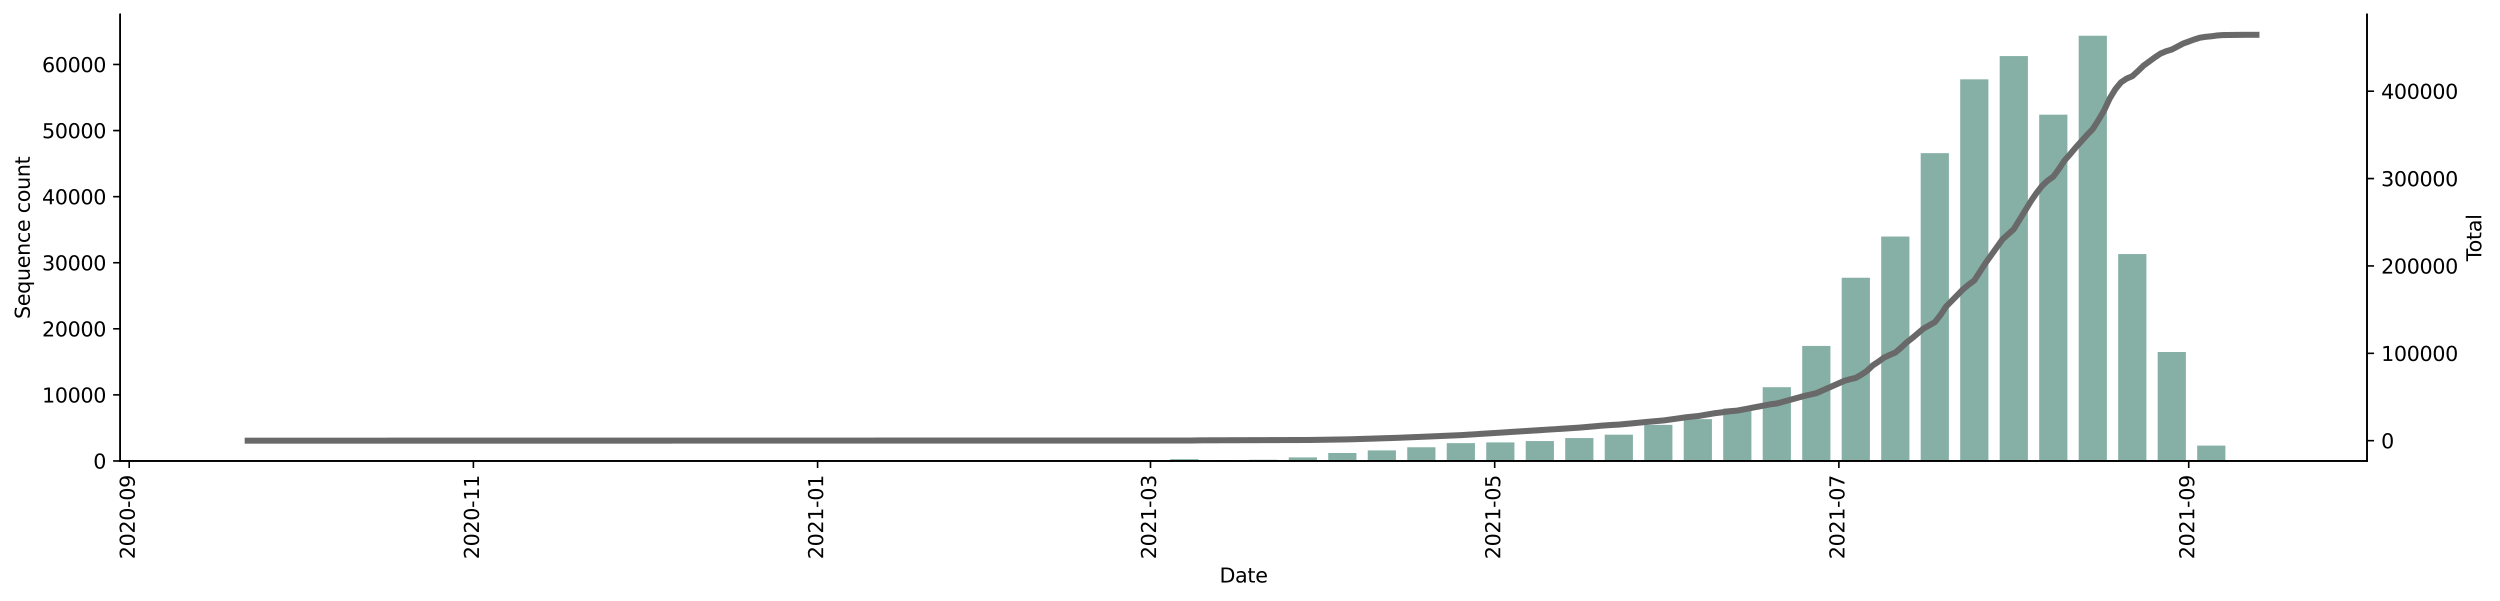 <?xml version="1.0" encoding="utf-8" standalone="no"?>
<!DOCTYPE svg PUBLIC "-//W3C//DTD SVG 1.1//EN"
  "http://www.w3.org/Graphics/SVG/1.1/DTD/svg11.dtd">
<svg height="298.621pt" version="1.1" viewBox="0 0 1241.744 298.621" width="1241.744pt" xmlns="http://www.w3.org/2000/svg" xmlns:xlink="http://www.w3.org/1999/xlink">
 <defs>
  <style type="text/css">*{stroke-linecap:butt;stroke-linejoin:round;}</style>
 </defs>
 <g id="figure_1">
  <g id="patch_1">
   <path d="M 0 298.621 
L 1241.744 298.621 
L 1241.744 0 
L 0 0 
z
" style="fill:#ffffff;"/>
  </g>
  <g id="axes_1">
   <g id="patch_2">
    <path d="M 59.691 228.96 
L 1175.691 228.96 
L 1175.691 7.2 
L 59.691 7.2 
z
" style="fill:#ffffff;"/>
   </g>
   <g id="patch_3">
    <path clip-path="url(#p41476969ae)" d="M 110.418 228.96 
L 124.431 228.96 
L 124.431 228.957 
L 110.418 228.957 
z
" style="fill:#86b0a6;"/>
   </g>
   <g id="patch_4">
    <path clip-path="url(#p41476969ae)" d="M 208.509 228.96 
L 222.522 228.96 
L 222.522 228.957 
L 208.509 228.957 
z
" style="fill:#86b0a6;"/>
   </g>
   <g id="patch_5">
    <path clip-path="url(#p41476969ae)" d="M 228.128 228.96 
L 242.141 228.96 
L 242.141 228.957 
L 228.128 228.957 
z
" style="fill:#86b0a6;"/>
   </g>
   <g id="patch_6">
    <path clip-path="url(#p41476969ae)" d="M 267.364 228.96 
L 281.377 228.96 
L 281.377 228.957 
L 267.364 228.957 
z
" style="fill:#86b0a6;"/>
   </g>
   <g id="patch_7">
    <path clip-path="url(#p41476969ae)" d="M 326.219 228.96 
L 340.232 228.96 
L 340.232 228.95 
L 326.219 228.95 
z
" style="fill:#86b0a6;"/>
   </g>
   <g id="patch_8">
    <path clip-path="url(#p41476969ae)" d="M 345.837 228.96 
L 359.85 228.96 
L 359.85 228.957 
L 345.837 228.957 
z
" style="fill:#86b0a6;"/>
   </g>
   <g id="patch_9">
    <path clip-path="url(#p41476969ae)" d="M 404.692 228.96 
L 418.705 228.96 
L 418.705 228.914 
L 404.692 228.914 
z
" style="fill:#86b0a6;"/>
   </g>
   <g id="patch_10">
    <path clip-path="url(#p41476969ae)" d="M 424.31 228.96 
L 438.323 228.96 
L 438.323 228.953 
L 424.31 228.953 
z
" style="fill:#86b0a6;"/>
   </g>
   <g id="patch_11">
    <path clip-path="url(#p41476969ae)" d="M 443.929 228.96 
L 457.942 228.96 
L 457.942 228.957 
L 443.929 228.957 
z
" style="fill:#86b0a6;"/>
   </g>
   <g id="patch_12">
    <path clip-path="url(#p41476969ae)" d="M 463.547 228.96 
L 477.56 228.96 
L 477.56 228.95 
L 463.547 228.95 
z
" style="fill:#86b0a6;"/>
   </g>
   <g id="patch_13">
    <path clip-path="url(#p41476969ae)" d="M 483.165 228.96 
L 497.178 228.96 
L 497.178 228.885 
L 483.165 228.885 
z
" style="fill:#86b0a6;"/>
   </g>
   <g id="patch_14">
    <path clip-path="url(#p41476969ae)" d="M 502.784 228.96 
L 516.797 228.96 
L 516.797 228.924 
L 502.784 228.924 
z
" style="fill:#86b0a6;"/>
   </g>
   <g id="patch_15">
    <path clip-path="url(#p41476969ae)" d="M 522.402 228.96 
L 536.415 228.96 
L 536.415 228.957 
L 522.402 228.957 
z
" style="fill:#86b0a6;"/>
   </g>
   <g id="patch_16">
    <path clip-path="url(#p41476969ae)" d="M 542.02 228.96 
L 556.033 228.96 
L 556.033 228.944 
L 542.02 228.944 
z
" style="fill:#86b0a6;"/>
   </g>
   <g id="patch_17">
    <path clip-path="url(#p41476969ae)" d="M 561.638 228.96 
L 575.651 228.96 
L 575.651 228.789 
L 561.638 228.789 
z
" style="fill:#86b0a6;"/>
   </g>
   <g id="patch_18">
    <path clip-path="url(#p41476969ae)" d="M 581.257 228.96 
L 595.27 228.96 
L 595.27 228.041 
L 581.257 228.041 
z
" style="fill:#86b0a6;"/>
   </g>
   <g id="patch_19">
    <path clip-path="url(#p41476969ae)" d="M 600.875 228.96 
L 614.888 228.96 
L 614.888 228.592 
L 600.875 228.592 
z
" style="fill:#86b0a6;"/>
   </g>
   <g id="patch_20">
    <path clip-path="url(#p41476969ae)" d="M 620.493 228.96 
L 634.506 228.96 
L 634.506 228.356 
L 620.493 228.356 
z
" style="fill:#86b0a6;"/>
   </g>
   <g id="patch_21">
    <path clip-path="url(#p41476969ae)" d="M 640.112 228.96 
L 654.125 228.96 
L 654.125 227.194 
L 640.112 227.194 
z
" style="fill:#86b0a6;"/>
   </g>
   <g id="patch_22">
    <path clip-path="url(#p41476969ae)" d="M 659.73 228.96 
L 673.743 228.96 
L 673.743 224.998 
L 659.73 224.998 
z
" style="fill:#86b0a6;"/>
   </g>
   <g id="patch_23">
    <path clip-path="url(#p41476969ae)" d="M 679.348 228.96 
L 693.361 228.96 
L 693.361 223.715 
L 679.348 223.715 
z
" style="fill:#86b0a6;"/>
   </g>
   <g id="patch_24">
    <path clip-path="url(#p41476969ae)" d="M 698.966 228.96 
L 712.979 228.96 
L 712.979 222.146 
L 698.966 222.146 
z
" style="fill:#86b0a6;"/>
   </g>
   <g id="patch_25">
    <path clip-path="url(#p41476969ae)" d="M 718.585 228.96 
L 732.598 228.96 
L 732.598 220.114 
L 718.585 220.114 
z
" style="fill:#86b0a6;"/>
   </g>
   <g id="patch_26">
    <path clip-path="url(#p41476969ae)" d="M 738.203 228.96 
L 752.216 228.96 
L 752.216 219.74 
L 738.203 219.74 
z
" style="fill:#86b0a6;"/>
   </g>
   <g id="patch_27">
    <path clip-path="url(#p41476969ae)" d="M 757.821 228.96 
L 771.834 228.96 
L 771.834 219.09 
L 757.821 219.09 
z
" style="fill:#86b0a6;"/>
   </g>
   <g id="patch_28">
    <path clip-path="url(#p41476969ae)" d="M 777.439 228.96 
L 791.453 228.96 
L 791.453 217.587 
L 777.439 217.587 
z
" style="fill:#86b0a6;"/>
   </g>
   <g id="patch_29">
    <path clip-path="url(#p41476969ae)" d="M 797.058 228.96 
L 811.071 228.96 
L 811.071 215.897 
L 797.058 215.897 
z
" style="fill:#86b0a6;"/>
   </g>
   <g id="patch_30">
    <path clip-path="url(#p41476969ae)" d="M 816.676 228.96 
L 830.689 228.96 
L 830.689 211.036 
L 816.676 211.036 
z
" style="fill:#86b0a6;"/>
   </g>
   <g id="patch_31">
    <path clip-path="url(#p41476969ae)" d="M 836.294 228.96 
L 850.307 228.96 
L 850.307 208.167 
L 836.294 208.167 
z
" style="fill:#86b0a6;"/>
   </g>
   <g id="patch_32">
    <path clip-path="url(#p41476969ae)" d="M 855.913 228.96 
L 869.926 228.96 
L 869.926 202.903 
L 855.913 202.903 
z
" style="fill:#86b0a6;"/>
   </g>
   <g id="patch_33">
    <path clip-path="url(#p41476969ae)" d="M 875.531 228.96 
L 889.544 228.96 
L 889.544 192.314 
L 875.531 192.314 
z
" style="fill:#86b0a6;"/>
   </g>
   <g id="patch_34">
    <path clip-path="url(#p41476969ae)" d="M 895.149 228.96 
L 909.162 228.96 
L 909.162 171.837 
L 895.149 171.837 
z
" style="fill:#86b0a6;"/>
   </g>
   <g id="patch_35">
    <path clip-path="url(#p41476969ae)" d="M 914.767 228.96 
L 928.781 228.96 
L 928.781 137.941 
L 914.767 137.941 
z
" style="fill:#86b0a6;"/>
   </g>
   <g id="patch_36">
    <path clip-path="url(#p41476969ae)" d="M 934.386 228.96 
L 948.399 228.96 
L 948.399 117.473 
L 934.386 117.473 
z
" style="fill:#86b0a6;"/>
   </g>
   <g id="patch_37">
    <path clip-path="url(#p41476969ae)" d="M 954.004 228.96 
L 968.017 228.96 
L 968.017 76.072 
L 954.004 76.072 
z
" style="fill:#86b0a6;"/>
   </g>
   <g id="patch_38">
    <path clip-path="url(#p41476969ae)" d="M 973.622 228.96 
L 987.635 228.96 
L 987.635 39.403 
L 973.622 39.403 
z
" style="fill:#86b0a6;"/>
   </g>
   <g id="patch_39">
    <path clip-path="url(#p41476969ae)" d="M 993.241 228.96 
L 1007.254 228.96 
L 1007.254 27.863 
L 993.241 27.863 
z
" style="fill:#86b0a6;"/>
   </g>
   <g id="patch_40">
    <path clip-path="url(#p41476969ae)" d="M 1012.859 228.96 
L 1026.872 228.96 
L 1026.872 56.943 
L 1012.859 56.943 
z
" style="fill:#86b0a6;"/>
   </g>
   <g id="patch_41">
    <path clip-path="url(#p41476969ae)" d="M 1032.477 228.96 
L 1046.49 228.96 
L 1046.49 17.76 
L 1032.477 17.76 
z
" style="fill:#86b0a6;"/>
   </g>
   <g id="patch_42">
    <path clip-path="url(#p41476969ae)" d="M 1052.095 228.96 
L 1066.109 228.96 
L 1066.109 126.204 
L 1052.095 126.204 
z
" style="fill:#86b0a6;"/>
   </g>
   <g id="patch_43">
    <path clip-path="url(#p41476969ae)" d="M 1071.714 228.96 
L 1085.727 228.96 
L 1085.727 174.836 
L 1071.714 174.836 
z
" style="fill:#86b0a6;"/>
   </g>
   <g id="patch_44">
    <path clip-path="url(#p41476969ae)" d="M 1091.332 228.96 
L 1105.345 228.96 
L 1105.345 221.332 
L 1091.332 221.332 
z
" style="fill:#86b0a6;"/>
   </g>
   <g id="patch_45">
    <path clip-path="url(#p41476969ae)" d="M 1110.95 228.96 
L 1124.963 228.96 
L 1124.963 228.93 
L 1110.95 228.93 
z
" style="fill:#86b0a6;"/>
   </g>
   <g id="matplotlib.axis_1">
    <g id="xtick_1">
     <g id="line2d_1">
      <defs>
       <path d="M 0 0 
L 0 3.5 
" id="mcdc76313d8" style="stroke:#000000;stroke-width:0.8;"/>
      </defs>
      <g>
       <use style="stroke:#000000;stroke-width:0.8;" x="64.175" xlink:href="#mcdc76313d8" y="228.96"/>
      </g>
     </g>
     <g id="text_1">
      <!-- 2020-09 -->
      <g transform="translate(66.934 277.743)rotate(-90)scale(0.1 -0.1)">
       <defs>
        <path d="M 1228 531 
L 3431 531 
L 3431 0 
L 469 0 
L 469 531 
Q 828 903 1448 1529 
Q 2069 2156 2228 2338 
Q 2531 2678 2651 2914 
Q 2772 3150 2772 3378 
Q 2772 3750 2511 3984 
Q 2250 4219 1831 4219 
Q 1534 4219 1204 4116 
Q 875 4013 500 3803 
L 500 4441 
Q 881 4594 1212 4672 
Q 1544 4750 1819 4750 
Q 2544 4750 2975 4387 
Q 3406 4025 3406 3419 
Q 3406 3131 3298 2873 
Q 3191 2616 2906 2266 
Q 2828 2175 2409 1742 
Q 1991 1309 1228 531 
z
" id="DejaVuSans-32" transform="scale(0.016)"/>
        <path d="M 2034 4250 
Q 1547 4250 1301 3770 
Q 1056 3291 1056 2328 
Q 1056 1369 1301 889 
Q 1547 409 2034 409 
Q 2525 409 2770 889 
Q 3016 1369 3016 2328 
Q 3016 3291 2770 3770 
Q 2525 4250 2034 4250 
z
M 2034 4750 
Q 2819 4750 3233 4129 
Q 3647 3509 3647 2328 
Q 3647 1150 3233 529 
Q 2819 -91 2034 -91 
Q 1250 -91 836 529 
Q 422 1150 422 2328 
Q 422 3509 836 4129 
Q 1250 4750 2034 4750 
z
" id="DejaVuSans-30" transform="scale(0.016)"/>
        <path d="M 313 2009 
L 1997 2009 
L 1997 1497 
L 313 1497 
L 313 2009 
z
" id="DejaVuSans-2d" transform="scale(0.016)"/>
        <path d="M 703 97 
L 703 672 
Q 941 559 1184 500 
Q 1428 441 1663 441 
Q 2288 441 2617 861 
Q 2947 1281 2994 2138 
Q 2813 1869 2534 1725 
Q 2256 1581 1919 1581 
Q 1219 1581 811 2004 
Q 403 2428 403 3163 
Q 403 3881 828 4315 
Q 1253 4750 1959 4750 
Q 2769 4750 3195 4129 
Q 3622 3509 3622 2328 
Q 3622 1225 3098 567 
Q 2575 -91 1691 -91 
Q 1453 -91 1209 -44 
Q 966 3 703 97 
z
M 1959 2075 
Q 2384 2075 2632 2365 
Q 2881 2656 2881 3163 
Q 2881 3666 2632 3958 
Q 2384 4250 1959 4250 
Q 1534 4250 1286 3958 
Q 1038 3666 1038 3163 
Q 1038 2656 1286 2365 
Q 1534 2075 1959 2075 
z
" id="DejaVuSans-39" transform="scale(0.016)"/>
       </defs>
       <use xlink:href="#DejaVuSans-32"/>
       <use x="63.623" xlink:href="#DejaVuSans-30"/>
       <use x="127.246" xlink:href="#DejaVuSans-32"/>
       <use x="190.869" xlink:href="#DejaVuSans-30"/>
       <use x="254.492" xlink:href="#DejaVuSans-2d"/>
       <use x="290.576" xlink:href="#DejaVuSans-30"/>
       <use x="354.199" xlink:href="#DejaVuSans-39"/>
      </g>
     </g>
    </g>
    <g id="xtick_2">
     <g id="line2d_2">
      <g>
       <use style="stroke:#000000;stroke-width:0.8;" x="235.134" xlink:href="#mcdc76313d8" y="228.96"/>
      </g>
     </g>
     <g id="text_2">
      <!-- 2020-11 -->
      <g transform="translate(237.893 277.743)rotate(-90)scale(0.1 -0.1)">
       <defs>
        <path d="M 794 531 
L 1825 531 
L 1825 4091 
L 703 3866 
L 703 4441 
L 1819 4666 
L 2450 4666 
L 2450 531 
L 3481 531 
L 3481 0 
L 794 0 
L 794 531 
z
" id="DejaVuSans-31" transform="scale(0.016)"/>
       </defs>
       <use xlink:href="#DejaVuSans-32"/>
       <use x="63.623" xlink:href="#DejaVuSans-30"/>
       <use x="127.246" xlink:href="#DejaVuSans-32"/>
       <use x="190.869" xlink:href="#DejaVuSans-30"/>
       <use x="254.492" xlink:href="#DejaVuSans-2d"/>
       <use x="290.576" xlink:href="#DejaVuSans-31"/>
       <use x="354.199" xlink:href="#DejaVuSans-31"/>
      </g>
     </g>
    </g>
    <g id="xtick_3">
     <g id="line2d_3">
      <g>
       <use style="stroke:#000000;stroke-width:0.8;" x="406.093" xlink:href="#mcdc76313d8" y="228.96"/>
      </g>
     </g>
     <g id="text_3">
      <!-- 2021-01 -->
      <g transform="translate(408.853 277.743)rotate(-90)scale(0.1 -0.1)">
       <use xlink:href="#DejaVuSans-32"/>
       <use x="63.623" xlink:href="#DejaVuSans-30"/>
       <use x="127.246" xlink:href="#DejaVuSans-32"/>
       <use x="190.869" xlink:href="#DejaVuSans-31"/>
       <use x="254.492" xlink:href="#DejaVuSans-2d"/>
       <use x="290.576" xlink:href="#DejaVuSans-30"/>
       <use x="354.199" xlink:href="#DejaVuSans-31"/>
      </g>
     </g>
    </g>
    <g id="xtick_4">
     <g id="line2d_4">
      <g>
       <use style="stroke:#000000;stroke-width:0.8;" x="571.448" xlink:href="#mcdc76313d8" y="228.96"/>
      </g>
     </g>
     <g id="text_4">
      <!-- 2021-03 -->
      <g transform="translate(574.207 277.743)rotate(-90)scale(0.1 -0.1)">
       <defs>
        <path d="M 2597 2516 
Q 3050 2419 3304 2112 
Q 3559 1806 3559 1356 
Q 3559 666 3084 287 
Q 2609 -91 1734 -91 
Q 1441 -91 1130 -33 
Q 819 25 488 141 
L 488 750 
Q 750 597 1062 519 
Q 1375 441 1716 441 
Q 2309 441 2620 675 
Q 2931 909 2931 1356 
Q 2931 1769 2642 2001 
Q 2353 2234 1838 2234 
L 1294 2234 
L 1294 2753 
L 1863 2753 
Q 2328 2753 2575 2939 
Q 2822 3125 2822 3475 
Q 2822 3834 2567 4026 
Q 2313 4219 1838 4219 
Q 1578 4219 1281 4162 
Q 984 4106 628 3988 
L 628 4550 
Q 988 4650 1302 4700 
Q 1616 4750 1894 4750 
Q 2613 4750 3031 4423 
Q 3450 4097 3450 3541 
Q 3450 3153 3228 2886 
Q 3006 2619 2597 2516 
z
" id="DejaVuSans-33" transform="scale(0.016)"/>
       </defs>
       <use xlink:href="#DejaVuSans-32"/>
       <use x="63.623" xlink:href="#DejaVuSans-30"/>
       <use x="127.246" xlink:href="#DejaVuSans-32"/>
       <use x="190.869" xlink:href="#DejaVuSans-31"/>
       <use x="254.492" xlink:href="#DejaVuSans-2d"/>
       <use x="290.576" xlink:href="#DejaVuSans-30"/>
       <use x="354.199" xlink:href="#DejaVuSans-33"/>
      </g>
     </g>
    </g>
    <g id="xtick_5">
     <g id="line2d_5">
      <g>
       <use style="stroke:#000000;stroke-width:0.8;" x="742.407" xlink:href="#mcdc76313d8" y="228.96"/>
      </g>
     </g>
     <g id="text_5">
      <!-- 2021-05 -->
      <g transform="translate(745.166 277.743)rotate(-90)scale(0.1 -0.1)">
       <defs>
        <path d="M 691 4666 
L 3169 4666 
L 3169 4134 
L 1269 4134 
L 1269 2991 
Q 1406 3038 1543 3061 
Q 1681 3084 1819 3084 
Q 2600 3084 3056 2656 
Q 3513 2228 3513 1497 
Q 3513 744 3044 326 
Q 2575 -91 1722 -91 
Q 1428 -91 1123 -41 
Q 819 9 494 109 
L 494 744 
Q 775 591 1075 516 
Q 1375 441 1709 441 
Q 2250 441 2565 725 
Q 2881 1009 2881 1497 
Q 2881 1984 2565 2268 
Q 2250 2553 1709 2553 
Q 1456 2553 1204 2497 
Q 953 2441 691 2322 
L 691 4666 
z
" id="DejaVuSans-35" transform="scale(0.016)"/>
       </defs>
       <use xlink:href="#DejaVuSans-32"/>
       <use x="63.623" xlink:href="#DejaVuSans-30"/>
       <use x="127.246" xlink:href="#DejaVuSans-32"/>
       <use x="190.869" xlink:href="#DejaVuSans-31"/>
       <use x="254.492" xlink:href="#DejaVuSans-2d"/>
       <use x="290.576" xlink:href="#DejaVuSans-30"/>
       <use x="354.199" xlink:href="#DejaVuSans-35"/>
      </g>
     </g>
    </g>
    <g id="xtick_6">
     <g id="line2d_6">
      <g>
       <use style="stroke:#000000;stroke-width:0.8;" x="913.366" xlink:href="#mcdc76313d8" y="228.96"/>
      </g>
     </g>
     <g id="text_6">
      <!-- 2021-07 -->
      <g transform="translate(916.126 277.743)rotate(-90)scale(0.1 -0.1)">
       <defs>
        <path d="M 525 4666 
L 3525 4666 
L 3525 4397 
L 1831 0 
L 1172 0 
L 2766 4134 
L 525 4134 
L 525 4666 
z
" id="DejaVuSans-37" transform="scale(0.016)"/>
       </defs>
       <use xlink:href="#DejaVuSans-32"/>
       <use x="63.623" xlink:href="#DejaVuSans-30"/>
       <use x="127.246" xlink:href="#DejaVuSans-32"/>
       <use x="190.869" xlink:href="#DejaVuSans-31"/>
       <use x="254.492" xlink:href="#DejaVuSans-2d"/>
       <use x="290.576" xlink:href="#DejaVuSans-30"/>
       <use x="354.199" xlink:href="#DejaVuSans-37"/>
      </g>
     </g>
    </g>
    <g id="xtick_7">
     <g id="line2d_7">
      <g>
       <use style="stroke:#000000;stroke-width:0.8;" x="1087.128" xlink:href="#mcdc76313d8" y="228.96"/>
      </g>
     </g>
     <g id="text_7">
      <!-- 2021-09 -->
      <g transform="translate(1089.887 277.743)rotate(-90)scale(0.1 -0.1)">
       <use xlink:href="#DejaVuSans-32"/>
       <use x="63.623" xlink:href="#DejaVuSans-30"/>
       <use x="127.246" xlink:href="#DejaVuSans-32"/>
       <use x="190.869" xlink:href="#DejaVuSans-31"/>
       <use x="254.492" xlink:href="#DejaVuSans-2d"/>
       <use x="290.576" xlink:href="#DejaVuSans-30"/>
       <use x="354.199" xlink:href="#DejaVuSans-39"/>
      </g>
     </g>
    </g>
    <g id="text_8">
     <!-- Date -->
     <g transform="translate(605.74 289.341)scale(0.1 -0.1)">
      <defs>
       <path d="M 1259 4147 
L 1259 519 
L 2022 519 
Q 2988 519 3436 956 
Q 3884 1394 3884 2338 
Q 3884 3275 3436 3711 
Q 2988 4147 2022 4147 
L 1259 4147 
z
M 628 4666 
L 1925 4666 
Q 3281 4666 3915 4102 
Q 4550 3538 4550 2338 
Q 4550 1131 3912 565 
Q 3275 0 1925 0 
L 628 0 
L 628 4666 
z
" id="DejaVuSans-44" transform="scale(0.016)"/>
       <path d="M 2194 1759 
Q 1497 1759 1228 1600 
Q 959 1441 959 1056 
Q 959 750 1161 570 
Q 1363 391 1709 391 
Q 2188 391 2477 730 
Q 2766 1069 2766 1631 
L 2766 1759 
L 2194 1759 
z
M 3341 1997 
L 3341 0 
L 2766 0 
L 2766 531 
Q 2569 213 2275 61 
Q 1981 -91 1556 -91 
Q 1019 -91 701 211 
Q 384 513 384 1019 
Q 384 1609 779 1909 
Q 1175 2209 1959 2209 
L 2766 2209 
L 2766 2266 
Q 2766 2663 2505 2880 
Q 2244 3097 1772 3097 
Q 1472 3097 1187 3025 
Q 903 2953 641 2809 
L 641 3341 
Q 956 3463 1253 3523 
Q 1550 3584 1831 3584 
Q 2591 3584 2966 3190 
Q 3341 2797 3341 1997 
z
" id="DejaVuSans-61" transform="scale(0.016)"/>
       <path d="M 1172 4494 
L 1172 3500 
L 2356 3500 
L 2356 3053 
L 1172 3053 
L 1172 1153 
Q 1172 725 1289 603 
Q 1406 481 1766 481 
L 2356 481 
L 2356 0 
L 1766 0 
Q 1100 0 847 248 
Q 594 497 594 1153 
L 594 3053 
L 172 3053 
L 172 3500 
L 594 3500 
L 594 4494 
L 1172 4494 
z
" id="DejaVuSans-74" transform="scale(0.016)"/>
       <path d="M 3597 1894 
L 3597 1613 
L 953 1613 
Q 991 1019 1311 708 
Q 1631 397 2203 397 
Q 2534 397 2845 478 
Q 3156 559 3463 722 
L 3463 178 
Q 3153 47 2828 -22 
Q 2503 -91 2169 -91 
Q 1331 -91 842 396 
Q 353 884 353 1716 
Q 353 2575 817 3079 
Q 1281 3584 2069 3584 
Q 2775 3584 3186 3129 
Q 3597 2675 3597 1894 
z
M 3022 2063 
Q 3016 2534 2758 2815 
Q 2500 3097 2075 3097 
Q 1594 3097 1305 2825 
Q 1016 2553 972 2059 
L 3022 2063 
z
" id="DejaVuSans-65" transform="scale(0.016)"/>
      </defs>
      <use xlink:href="#DejaVuSans-44"/>
      <use x="77.002" xlink:href="#DejaVuSans-61"/>
      <use x="138.281" xlink:href="#DejaVuSans-74"/>
      <use x="177.49" xlink:href="#DejaVuSans-65"/>
     </g>
    </g>
   </g>
   <g id="matplotlib.axis_2">
    <g id="ytick_1">
     <g id="line2d_8">
      <defs>
       <path d="M 0 0 
L -3.5 0 
" id="m0700c54e23" style="stroke:#000000;stroke-width:0.8;"/>
      </defs>
      <g>
       <use style="stroke:#000000;stroke-width:0.8;" x="59.691" xlink:href="#m0700c54e23" y="228.96"/>
      </g>
     </g>
     <g id="text_9">
      <!-- 0 -->
      <g transform="translate(46.328 232.759)scale(0.1 -0.1)">
       <use xlink:href="#DejaVuSans-30"/>
      </g>
     </g>
    </g>
    <g id="ytick_2">
     <g id="line2d_9">
      <g>
       <use style="stroke:#000000;stroke-width:0.8;" x="59.691" xlink:href="#m0700c54e23" y="196.138"/>
      </g>
     </g>
     <g id="text_10">
      <!-- 10000 -->
      <g transform="translate(20.878 199.937)scale(0.1 -0.1)">
       <use xlink:href="#DejaVuSans-31"/>
       <use x="63.623" xlink:href="#DejaVuSans-30"/>
       <use x="127.246" xlink:href="#DejaVuSans-30"/>
       <use x="190.869" xlink:href="#DejaVuSans-30"/>
       <use x="254.492" xlink:href="#DejaVuSans-30"/>
      </g>
     </g>
    </g>
    <g id="ytick_3">
     <g id="line2d_10">
      <g>
       <use style="stroke:#000000;stroke-width:0.8;" x="59.691" xlink:href="#m0700c54e23" y="163.316"/>
      </g>
     </g>
     <g id="text_11">
      <!-- 20000 -->
      <g transform="translate(20.878 167.115)scale(0.1 -0.1)">
       <use xlink:href="#DejaVuSans-32"/>
       <use x="63.623" xlink:href="#DejaVuSans-30"/>
       <use x="127.246" xlink:href="#DejaVuSans-30"/>
       <use x="190.869" xlink:href="#DejaVuSans-30"/>
       <use x="254.492" xlink:href="#DejaVuSans-30"/>
      </g>
     </g>
    </g>
    <g id="ytick_4">
     <g id="line2d_11">
      <g>
       <use style="stroke:#000000;stroke-width:0.8;" x="59.691" xlink:href="#m0700c54e23" y="130.494"/>
      </g>
     </g>
     <g id="text_12">
      <!-- 30000 -->
      <g transform="translate(20.878 134.293)scale(0.1 -0.1)">
       <use xlink:href="#DejaVuSans-33"/>
       <use x="63.623" xlink:href="#DejaVuSans-30"/>
       <use x="127.246" xlink:href="#DejaVuSans-30"/>
       <use x="190.869" xlink:href="#DejaVuSans-30"/>
       <use x="254.492" xlink:href="#DejaVuSans-30"/>
      </g>
     </g>
    </g>
    <g id="ytick_5">
     <g id="line2d_12">
      <g>
       <use style="stroke:#000000;stroke-width:0.8;" x="59.691" xlink:href="#m0700c54e23" y="97.672"/>
      </g>
     </g>
     <g id="text_13">
      <!-- 40000 -->
      <g transform="translate(20.878 101.471)scale(0.1 -0.1)">
       <defs>
        <path d="M 2419 4116 
L 825 1625 
L 2419 1625 
L 2419 4116 
z
M 2253 4666 
L 3047 4666 
L 3047 1625 
L 3713 1625 
L 3713 1100 
L 3047 1100 
L 3047 0 
L 2419 0 
L 2419 1100 
L 313 1100 
L 313 1709 
L 2253 4666 
z
" id="DejaVuSans-34" transform="scale(0.016)"/>
       </defs>
       <use xlink:href="#DejaVuSans-34"/>
       <use x="63.623" xlink:href="#DejaVuSans-30"/>
       <use x="127.246" xlink:href="#DejaVuSans-30"/>
       <use x="190.869" xlink:href="#DejaVuSans-30"/>
       <use x="254.492" xlink:href="#DejaVuSans-30"/>
      </g>
     </g>
    </g>
    <g id="ytick_6">
     <g id="line2d_13">
      <g>
       <use style="stroke:#000000;stroke-width:0.8;" x="59.691" xlink:href="#m0700c54e23" y="64.85"/>
      </g>
     </g>
     <g id="text_14">
      <!-- 50000 -->
      <g transform="translate(20.878 68.649)scale(0.1 -0.1)">
       <use xlink:href="#DejaVuSans-35"/>
       <use x="63.623" xlink:href="#DejaVuSans-30"/>
       <use x="127.246" xlink:href="#DejaVuSans-30"/>
       <use x="190.869" xlink:href="#DejaVuSans-30"/>
       <use x="254.492" xlink:href="#DejaVuSans-30"/>
      </g>
     </g>
    </g>
    <g id="ytick_7">
     <g id="line2d_14">
      <g>
       <use style="stroke:#000000;stroke-width:0.8;" x="59.691" xlink:href="#m0700c54e23" y="32.028"/>
      </g>
     </g>
     <g id="text_15">
      <!-- 60000 -->
      <g transform="translate(20.878 35.827)scale(0.1 -0.1)">
       <defs>
        <path d="M 2113 2584 
Q 1688 2584 1439 2293 
Q 1191 2003 1191 1497 
Q 1191 994 1439 701 
Q 1688 409 2113 409 
Q 2538 409 2786 701 
Q 3034 994 3034 1497 
Q 3034 2003 2786 2293 
Q 2538 2584 2113 2584 
z
M 3366 4563 
L 3366 3988 
Q 3128 4100 2886 4159 
Q 2644 4219 2406 4219 
Q 1781 4219 1451 3797 
Q 1122 3375 1075 2522 
Q 1259 2794 1537 2939 
Q 1816 3084 2150 3084 
Q 2853 3084 3261 2657 
Q 3669 2231 3669 1497 
Q 3669 778 3244 343 
Q 2819 -91 2113 -91 
Q 1303 -91 875 529 
Q 447 1150 447 2328 
Q 447 3434 972 4092 
Q 1497 4750 2381 4750 
Q 2619 4750 2861 4703 
Q 3103 4656 3366 4563 
z
" id="DejaVuSans-36" transform="scale(0.016)"/>
       </defs>
       <use xlink:href="#DejaVuSans-36"/>
       <use x="63.623" xlink:href="#DejaVuSans-30"/>
       <use x="127.246" xlink:href="#DejaVuSans-30"/>
       <use x="190.869" xlink:href="#DejaVuSans-30"/>
       <use x="254.492" xlink:href="#DejaVuSans-30"/>
      </g>
     </g>
    </g>
    <g id="text_16">
     <!-- Sequence count -->
     <g transform="translate(14.798 158.44)rotate(-90)scale(0.1 -0.1)">
      <defs>
       <path d="M 3425 4513 
L 3425 3897 
Q 3066 4069 2747 4153 
Q 2428 4238 2131 4238 
Q 1616 4238 1336 4038 
Q 1056 3838 1056 3469 
Q 1056 3159 1242 3001 
Q 1428 2844 1947 2747 
L 2328 2669 
Q 3034 2534 3370 2195 
Q 3706 1856 3706 1288 
Q 3706 609 3251 259 
Q 2797 -91 1919 -91 
Q 1588 -91 1214 -16 
Q 841 59 441 206 
L 441 856 
Q 825 641 1194 531 
Q 1563 422 1919 422 
Q 2459 422 2753 634 
Q 3047 847 3047 1241 
Q 3047 1584 2836 1778 
Q 2625 1972 2144 2069 
L 1759 2144 
Q 1053 2284 737 2584 
Q 422 2884 422 3419 
Q 422 4038 858 4394 
Q 1294 4750 2059 4750 
Q 2388 4750 2728 4690 
Q 3069 4631 3425 4513 
z
" id="DejaVuSans-53" transform="scale(0.016)"/>
       <path d="M 947 1747 
Q 947 1113 1208 752 
Q 1469 391 1925 391 
Q 2381 391 2643 752 
Q 2906 1113 2906 1747 
Q 2906 2381 2643 2742 
Q 2381 3103 1925 3103 
Q 1469 3103 1208 2742 
Q 947 2381 947 1747 
z
M 2906 525 
Q 2725 213 2448 61 
Q 2172 -91 1784 -91 
Q 1150 -91 751 415 
Q 353 922 353 1747 
Q 353 2572 751 3078 
Q 1150 3584 1784 3584 
Q 2172 3584 2448 3432 
Q 2725 3281 2906 2969 
L 2906 3500 
L 3481 3500 
L 3481 -1331 
L 2906 -1331 
L 2906 525 
z
" id="DejaVuSans-71" transform="scale(0.016)"/>
       <path d="M 544 1381 
L 544 3500 
L 1119 3500 
L 1119 1403 
Q 1119 906 1312 657 
Q 1506 409 1894 409 
Q 2359 409 2629 706 
Q 2900 1003 2900 1516 
L 2900 3500 
L 3475 3500 
L 3475 0 
L 2900 0 
L 2900 538 
Q 2691 219 2414 64 
Q 2138 -91 1772 -91 
Q 1169 -91 856 284 
Q 544 659 544 1381 
z
M 1991 3584 
L 1991 3584 
z
" id="DejaVuSans-75" transform="scale(0.016)"/>
       <path d="M 3513 2113 
L 3513 0 
L 2938 0 
L 2938 2094 
Q 2938 2591 2744 2837 
Q 2550 3084 2163 3084 
Q 1697 3084 1428 2787 
Q 1159 2491 1159 1978 
L 1159 0 
L 581 0 
L 581 3500 
L 1159 3500 
L 1159 2956 
Q 1366 3272 1645 3428 
Q 1925 3584 2291 3584 
Q 2894 3584 3203 3211 
Q 3513 2838 3513 2113 
z
" id="DejaVuSans-6e" transform="scale(0.016)"/>
       <path d="M 3122 3366 
L 3122 2828 
Q 2878 2963 2633 3030 
Q 2388 3097 2138 3097 
Q 1578 3097 1268 2742 
Q 959 2388 959 1747 
Q 959 1106 1268 751 
Q 1578 397 2138 397 
Q 2388 397 2633 464 
Q 2878 531 3122 666 
L 3122 134 
Q 2881 22 2623 -34 
Q 2366 -91 2075 -91 
Q 1284 -91 818 406 
Q 353 903 353 1747 
Q 353 2603 823 3093 
Q 1294 3584 2113 3584 
Q 2378 3584 2631 3529 
Q 2884 3475 3122 3366 
z
" id="DejaVuSans-63" transform="scale(0.016)"/>
       <path id="DejaVuSans-20" transform="scale(0.016)"/>
       <path d="M 1959 3097 
Q 1497 3097 1228 2736 
Q 959 2375 959 1747 
Q 959 1119 1226 758 
Q 1494 397 1959 397 
Q 2419 397 2687 759 
Q 2956 1122 2956 1747 
Q 2956 2369 2687 2733 
Q 2419 3097 1959 3097 
z
M 1959 3584 
Q 2709 3584 3137 3096 
Q 3566 2609 3566 1747 
Q 3566 888 3137 398 
Q 2709 -91 1959 -91 
Q 1206 -91 779 398 
Q 353 888 353 1747 
Q 353 2609 779 3096 
Q 1206 3584 1959 3584 
z
" id="DejaVuSans-6f" transform="scale(0.016)"/>
      </defs>
      <use xlink:href="#DejaVuSans-53"/>
      <use x="63.477" xlink:href="#DejaVuSans-65"/>
      <use x="125" xlink:href="#DejaVuSans-71"/>
      <use x="188.477" xlink:href="#DejaVuSans-75"/>
      <use x="251.855" xlink:href="#DejaVuSans-65"/>
      <use x="313.379" xlink:href="#DejaVuSans-6e"/>
      <use x="376.758" xlink:href="#DejaVuSans-63"/>
      <use x="431.738" xlink:href="#DejaVuSans-65"/>
      <use x="493.262" xlink:href="#DejaVuSans-20"/>
      <use x="525.049" xlink:href="#DejaVuSans-63"/>
      <use x="580.029" xlink:href="#DejaVuSans-6f"/>
      <use x="641.211" xlink:href="#DejaVuSans-75"/>
      <use x="704.59" xlink:href="#DejaVuSans-6e"/>
      <use x="767.969" xlink:href="#DejaVuSans-74"/>
     </g>
    </g>
   </g>
   <g id="patch_46">
    <path d="M 59.691 228.96 
L 59.691 7.2 
" style="fill:none;stroke:#000000;stroke-linecap:square;stroke-linejoin:miter;stroke-width:0.8;"/>
   </g>
   <g id="patch_47">
    <path d="M 1175.691 228.96 
L 1175.691 7.2 
" style="fill:none;stroke:#000000;stroke-linecap:square;stroke-linejoin:miter;stroke-width:0.8;"/>
   </g>
   <g id="patch_48">
    <path d="M 59.691 228.96 
L 1175.691 228.96 
" style="fill:none;stroke:#000000;stroke-linecap:square;stroke-linejoin:miter;stroke-width:0.8;"/>
   </g>
  </g>
  <g id="axes_2">
   <g id="matplotlib.axis_3">
    <g id="ytick_8">
     <g id="line2d_15">
      <defs>
       <path d="M 0 0 
L 3.5 0 
" id="mab264898d9" style="stroke:#000000;stroke-width:0.8;"/>
      </defs>
      <g>
       <use style="stroke:#000000;stroke-width:0.8;" x="1175.691" xlink:href="#mab264898d9" y="218.88"/>
      </g>
     </g>
     <g id="text_17">
      <!-- 0 -->
      <g transform="translate(1182.691 222.68)scale(0.1 -0.1)">
       <use xlink:href="#DejaVuSans-30"/>
      </g>
     </g>
    </g>
    <g id="ytick_9">
     <g id="line2d_16">
      <g>
       <use style="stroke:#000000;stroke-width:0.8;" x="1175.691" xlink:href="#mab264898d9" y="175.485"/>
      </g>
     </g>
     <g id="text_18">
      <!-- 100000 -->
      <g transform="translate(1182.691 179.284)scale(0.1 -0.1)">
       <use xlink:href="#DejaVuSans-31"/>
       <use x="63.623" xlink:href="#DejaVuSans-30"/>
       <use x="127.246" xlink:href="#DejaVuSans-30"/>
       <use x="190.869" xlink:href="#DejaVuSans-30"/>
       <use x="254.492" xlink:href="#DejaVuSans-30"/>
       <use x="318.115" xlink:href="#DejaVuSans-30"/>
      </g>
     </g>
    </g>
    <g id="ytick_10">
     <g id="line2d_17">
      <g>
       <use style="stroke:#000000;stroke-width:0.8;" x="1175.691" xlink:href="#mab264898d9" y="132.089"/>
      </g>
     </g>
     <g id="text_19">
      <!-- 200000 -->
      <g transform="translate(1182.691 135.888)scale(0.1 -0.1)">
       <use xlink:href="#DejaVuSans-32"/>
       <use x="63.623" xlink:href="#DejaVuSans-30"/>
       <use x="127.246" xlink:href="#DejaVuSans-30"/>
       <use x="190.869" xlink:href="#DejaVuSans-30"/>
       <use x="254.492" xlink:href="#DejaVuSans-30"/>
       <use x="318.115" xlink:href="#DejaVuSans-30"/>
      </g>
     </g>
    </g>
    <g id="ytick_11">
     <g id="line2d_18">
      <g>
       <use style="stroke:#000000;stroke-width:0.8;" x="1175.691" xlink:href="#mab264898d9" y="88.693"/>
      </g>
     </g>
     <g id="text_20">
      <!-- 300000 -->
      <g transform="translate(1182.691 92.492)scale(0.1 -0.1)">
       <use xlink:href="#DejaVuSans-33"/>
       <use x="63.623" xlink:href="#DejaVuSans-30"/>
       <use x="127.246" xlink:href="#DejaVuSans-30"/>
       <use x="190.869" xlink:href="#DejaVuSans-30"/>
       <use x="254.492" xlink:href="#DejaVuSans-30"/>
       <use x="318.115" xlink:href="#DejaVuSans-30"/>
      </g>
     </g>
    </g>
    <g id="ytick_12">
     <g id="line2d_19">
      <g>
       <use style="stroke:#000000;stroke-width:0.8;" x="1175.691" xlink:href="#mab264898d9" y="45.297"/>
      </g>
     </g>
     <g id="text_21">
      <!-- 400000 -->
      <g transform="translate(1182.691 49.096)scale(0.1 -0.1)">
       <use xlink:href="#DejaVuSans-34"/>
       <use x="63.623" xlink:href="#DejaVuSans-30"/>
       <use x="127.246" xlink:href="#DejaVuSans-30"/>
       <use x="190.869" xlink:href="#DejaVuSans-30"/>
       <use x="254.492" xlink:href="#DejaVuSans-30"/>
       <use x="318.115" xlink:href="#DejaVuSans-30"/>
      </g>
     </g>
    </g>
    <g id="text_22">
     <!-- Total -->
     <g transform="translate(1232.464 129.757)rotate(-90)scale(0.1 -0.1)">
      <defs>
       <path d="M -19 4666 
L 3928 4666 
L 3928 4134 
L 2272 4134 
L 2272 0 
L 1638 0 
L 1638 4134 
L -19 4134 
L -19 4666 
z
" id="DejaVuSans-54" transform="scale(0.016)"/>
       <path d="M 603 4863 
L 1178 4863 
L 1178 0 
L 603 0 
L 603 4863 
z
" id="DejaVuSans-6c" transform="scale(0.016)"/>
      </defs>
      <use xlink:href="#DejaVuSans-54"/>
      <use x="44.084" xlink:href="#DejaVuSans-6f"/>
      <use x="105.266" xlink:href="#DejaVuSans-74"/>
      <use x="144.475" xlink:href="#DejaVuSans-61"/>
      <use x="205.754" xlink:href="#DejaVuSans-6c"/>
     </g>
    </g>
   </g>
   <g id="line2d_20">
    <path clip-path="url(#p41476969ae)" d="M 123.03 218.88 
L 591.066 218.816 
L 596.671 218.716 
L 649.921 218.541 
L 669.539 218.234 
L 694.762 217.44 
L 725.591 216.134 
L 784.446 212.401 
L 795.656 211.411 
L 801.262 211.03 
L 804.064 210.892 
L 820.88 209.303 
L 826.485 208.819 
L 837.696 207.229 
L 843.301 206.665 
L 851.709 205.249 
L 860.117 204.184 
L 862.919 203.949 
L 879.735 200.738 
L 882.537 200.417 
L 896.55 196.555 
L 902.156 195.295 
L 916.169 189.123 
L 918.971 188.341 
L 921.774 187.681 
L 924.577 186.062 
L 927.379 184.171 
L 930.182 181.504 
L 932.984 179.666 
L 935.787 177.622 
L 938.59 176.307 
L 941.392 175.121 
L 944.195 172.731 
L 946.998 170.072 
L 949.8 167.913 
L 955.405 163.201 
L 961.011 160.03 
L 963.813 156.499 
L 966.616 152.261 
L 975.024 143.714 
L 977.826 141.352 
L 980.629 139.319 
L 986.234 130.612 
L 994.642 118.874 
L 1000.247 113.801 
L 1008.655 100.055 
L 1011.458 95.952 
L 1014.26 92.361 
L 1017.063 89.702 
L 1019.865 87.737 
L 1022.668 83.893 
L 1025.471 79.693 
L 1028.273 76.525 
L 1031.076 73.173 
L 1036.681 66.958 
L 1039.484 64.072 
L 1042.286 59.648 
L 1045.089 54.891 
L 1047.892 48.89 
L 1050.694 44.293 
L 1053.497 40.903 
L 1056.299 39.034 
L 1059.102 37.841 
L 1061.905 35.311 
L 1064.707 32.591 
L 1070.312 28.493 
L 1073.115 26.614 
L 1075.918 25.448 
L 1078.72 24.599 
L 1084.325 21.648 
L 1089.931 19.584 
L 1092.733 18.715 
L 1095.536 18.292 
L 1098.339 18.029 
L 1101.141 17.635 
L 1103.944 17.415 
L 1115.154 17.284 
L 1120.759 17.28 
L 1120.759 17.28 
" style="fill:none;stroke:#696969;stroke-linecap:square;stroke-width:3;"/>
   </g>
   <g id="patch_49">
    <path d="M 59.691 228.96 
L 59.691 7.2 
" style="fill:none;stroke:#000000;stroke-linecap:square;stroke-linejoin:miter;stroke-width:0.8;"/>
   </g>
   <g id="patch_50">
    <path d="M 1175.691 228.96 
L 1175.691 7.2 
" style="fill:none;stroke:#000000;stroke-linecap:square;stroke-linejoin:miter;stroke-width:0.8;"/>
   </g>
   <g id="patch_51">
    <path d="M 59.691 228.96 
L 1175.691 228.96 
" style="fill:none;stroke:#000000;stroke-linecap:square;stroke-linejoin:miter;stroke-width:0.8;"/>
   </g>
  </g>
 </g>
 <defs>
  <clipPath id="p41476969ae">
   <rect height="221.76" width="1116" x="59.691" y="7.2"/>
  </clipPath>
 </defs>
</svg>
